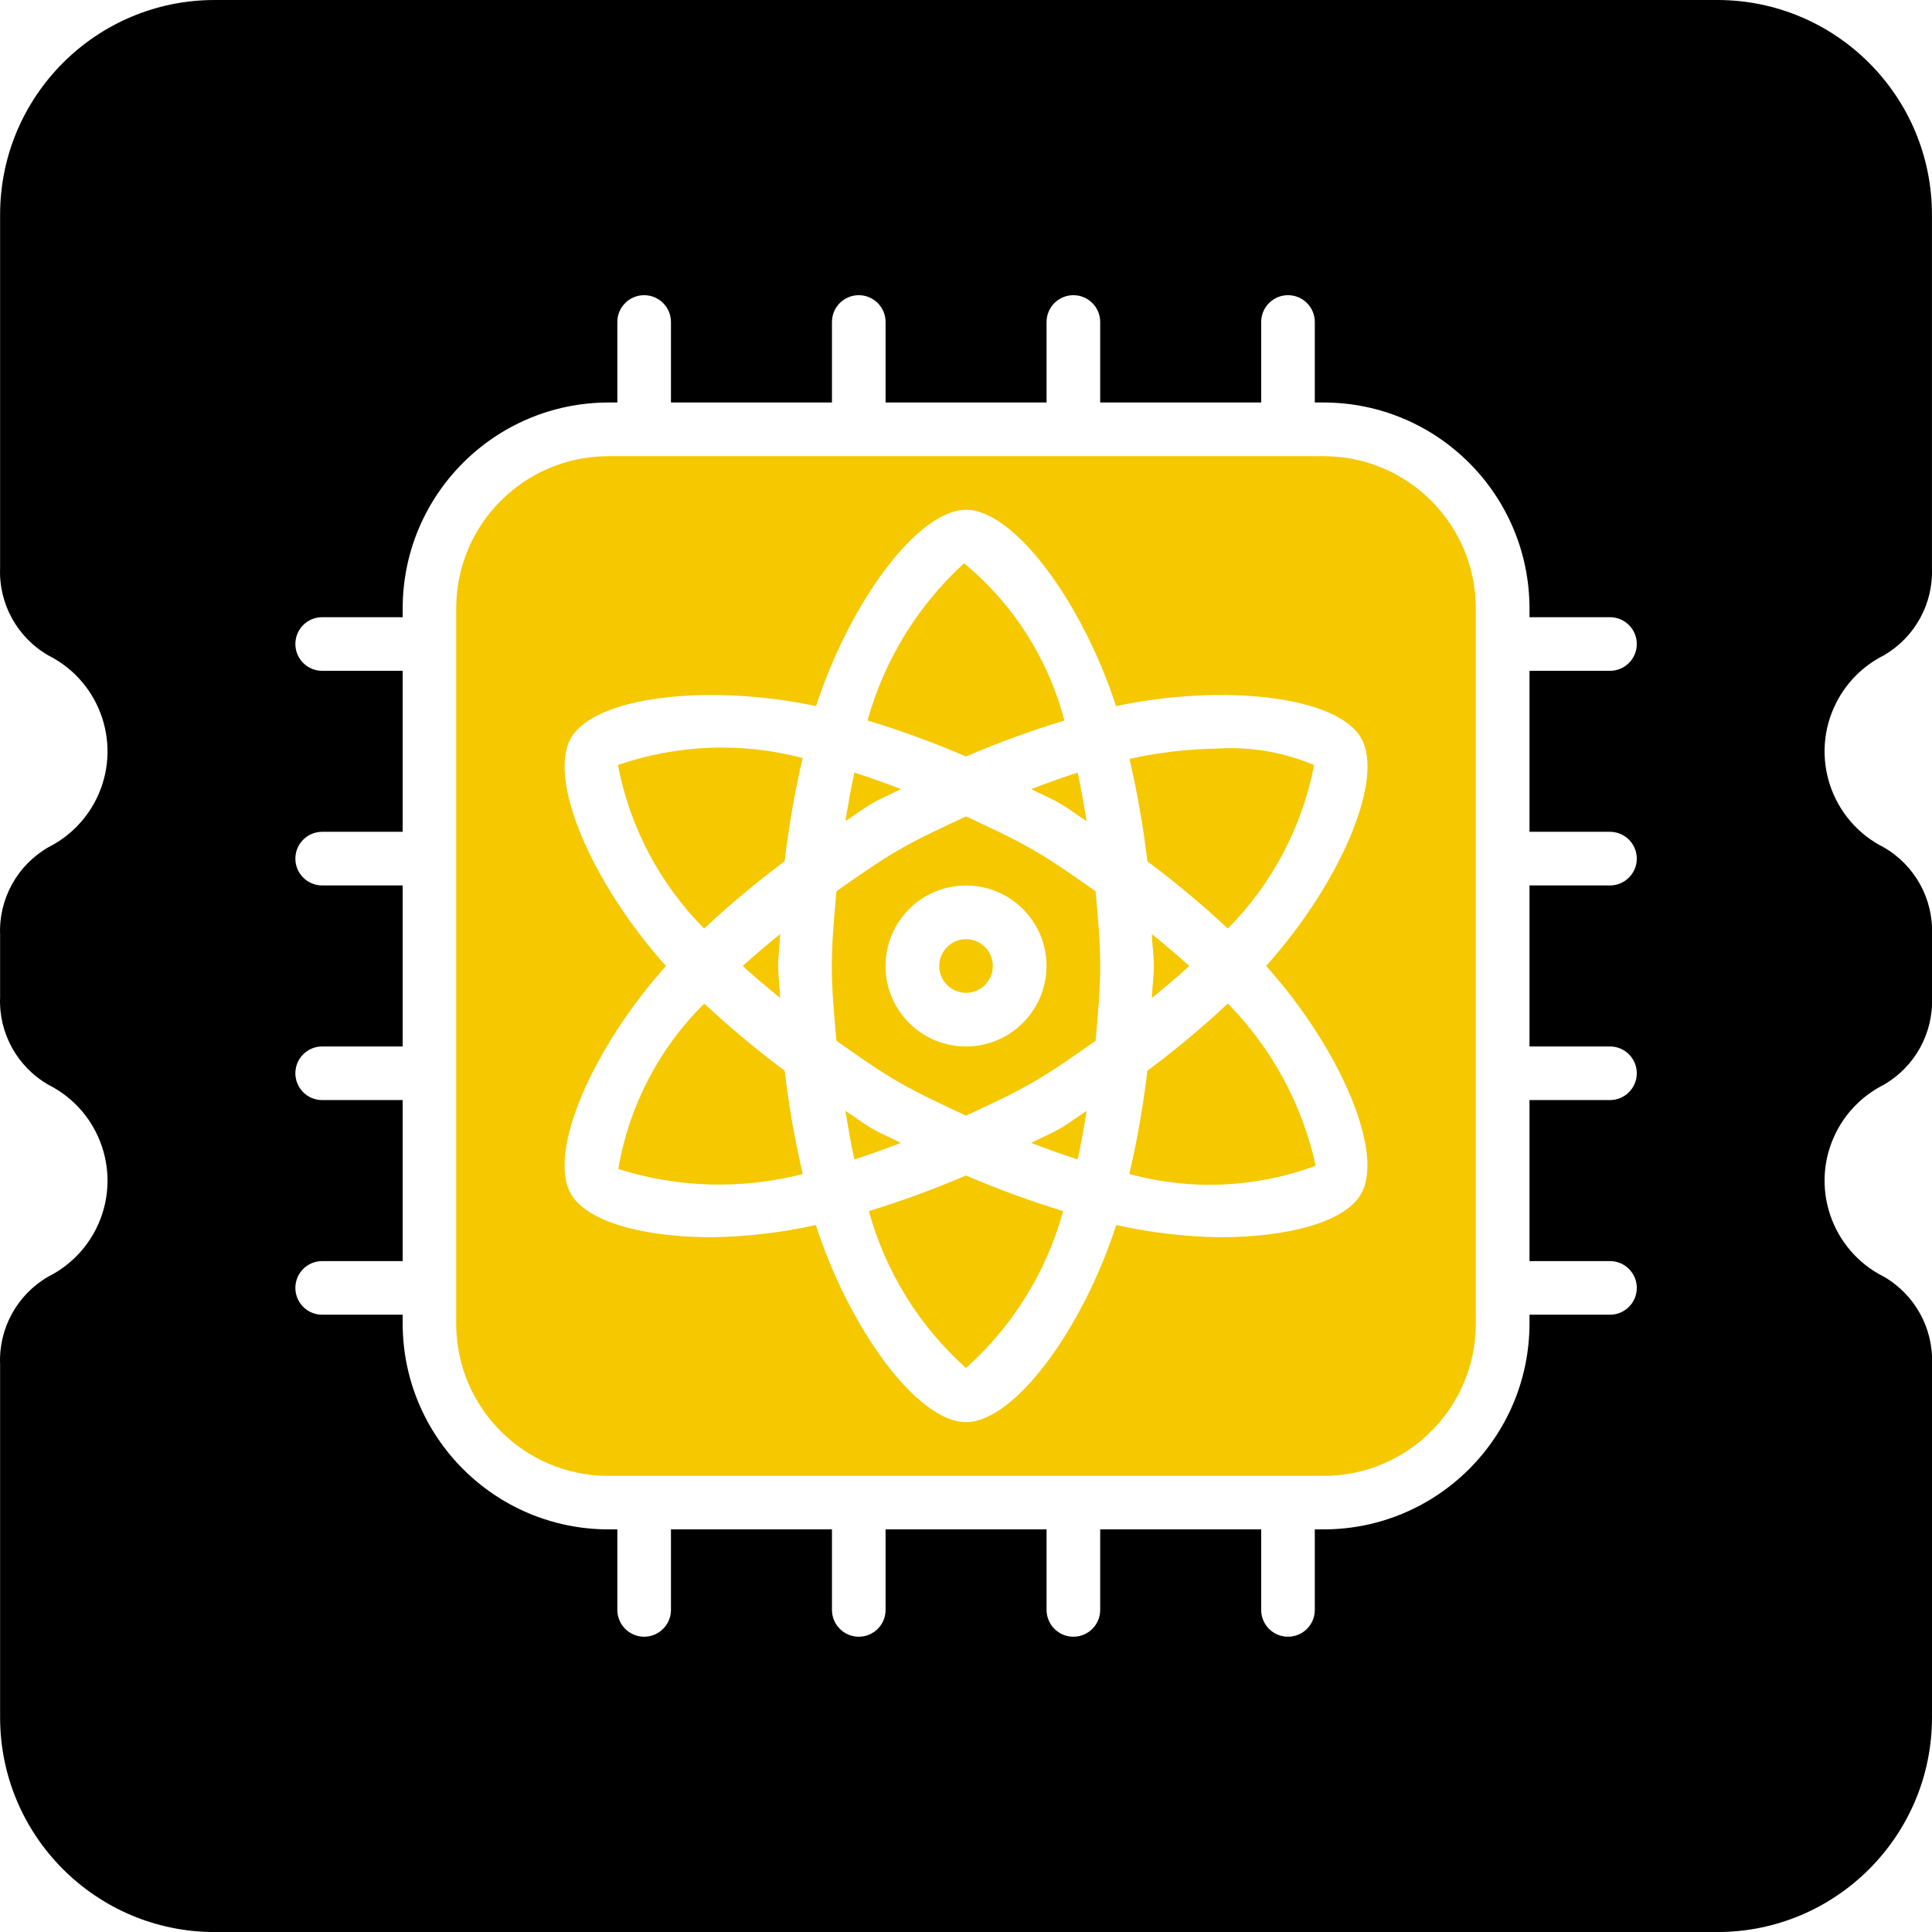 <svg width="118" height="118" viewBox="0 0 118 118" fill="none" xmlns="http://www.w3.org/2000/svg">
<g id="Frame" clip-path="url(#clip0_919_2572)">
<g id="Group">
<path id="Vector" d="M115.05 40.031C116.952 38.934 118.086 36.872 117.997 34.678V13.112C117.997 5.869 112.125 0 104.886 0H13.114C5.875 0 0.006 5.869 0.006 13.112V34.681C-0.086 36.875 1.051 38.934 2.953 40.031C6.188 41.657 7.494 45.596 5.869 48.832C5.236 50.092 4.213 51.115 2.953 51.748C1.051 52.845 -0.086 54.907 0.006 57.101V60.902C-0.086 63.096 1.051 65.155 2.953 66.252C6.188 67.878 7.494 71.817 5.869 75.053C5.236 76.313 4.213 77.336 2.953 77.969C1.051 79.066 -0.086 81.128 0.006 83.322V104.891C0.006 112.131 5.875 118.003 13.117 118.003H104.889C112.128 118.003 118 112.134 118 104.891V83.322C118.092 81.128 116.955 79.069 115.053 77.972C111.818 76.347 110.512 72.407 112.137 69.171C112.77 67.912 113.794 66.888 115.053 66.255C116.955 65.158 118.092 63.096 118 60.902V57.101C118.092 54.907 116.955 52.848 115.053 51.751C111.818 50.125 110.512 46.186 112.137 42.95C112.767 41.687 113.79 40.667 115.05 40.031ZM98.332 50.804C99.238 50.804 99.97 51.539 99.97 52.442C99.97 53.346 99.235 54.08 98.332 54.08H93.416V63.914H98.332C99.238 63.914 99.97 64.648 99.97 65.552C99.97 66.458 99.235 67.189 98.332 67.189H93.416V77.023H98.332C99.238 77.023 99.97 77.757 99.97 78.66C99.97 79.567 99.235 80.298 98.332 80.298H93.416V80.845C93.406 87.781 87.783 93.401 80.848 93.41H80.304V98.327C80.304 99.234 79.57 99.965 78.667 99.965C77.76 99.965 77.029 99.231 77.029 98.327V93.41H67.196V98.327C67.196 99.234 66.462 99.965 65.559 99.965C64.655 99.965 63.921 99.231 63.921 98.327V93.41H54.088V98.327C54.088 99.234 53.354 99.965 52.451 99.965C51.547 99.965 50.813 99.231 50.813 98.327V93.41H40.98V98.327C40.98 99.234 40.246 99.965 39.343 99.965C38.436 99.965 37.705 99.231 37.705 98.327V93.41H37.161C30.226 93.401 24.606 87.784 24.594 80.845V80.298H19.677C18.771 80.298 18.04 79.564 18.04 78.66C18.04 77.754 18.774 77.023 19.677 77.023H24.594V67.189H19.677C18.771 67.189 18.04 66.455 18.04 65.552C18.04 64.645 18.774 63.914 19.677 63.914H24.594V54.08H19.677C18.771 54.08 18.04 53.346 18.04 52.442C18.04 51.539 18.774 50.804 19.677 50.804H24.594V40.971H19.677C18.771 40.971 18.04 40.237 18.04 39.333C18.04 38.427 18.774 37.696 19.677 37.696H24.594V37.148C24.603 30.213 30.226 24.593 37.161 24.583H37.705V19.667C37.705 18.76 38.439 18.029 39.343 18.029C40.249 18.029 40.98 18.763 40.98 19.667V24.583H50.813V19.667C50.813 18.76 51.547 18.029 52.451 18.029C53.354 18.029 54.088 18.763 54.088 19.667V24.583H63.921V19.667C63.921 18.76 64.655 18.029 65.559 18.029C66.462 18.029 67.196 18.763 67.196 19.667V24.583H77.029V19.667C77.029 18.76 77.763 18.029 78.667 18.029C79.573 18.029 80.304 18.763 80.304 19.667V24.583H80.848C87.783 24.593 93.403 30.21 93.416 37.148V37.696H98.332C99.238 37.696 99.97 38.43 99.97 39.333C99.97 40.24 99.235 40.971 98.332 40.971H93.416V50.804H98.332Z" fill="black"/>
<path id="Vector_2" d="M53.265 68.932C52.7 68.603 52.186 68.194 51.633 67.85C51.799 68.84 51.962 69.832 52.183 70.812C53.142 70.511 54.079 70.158 55.019 69.808C54.442 69.5 53.83 69.261 53.265 68.932Z" fill="#F5C800"/>
<path id="Vector_3" d="M55.023 48.192C54.082 47.839 53.142 47.489 52.183 47.188C51.965 48.171 51.799 49.154 51.633 50.147C52.186 49.803 52.7 49.394 53.265 49.068C53.83 48.742 54.445 48.5 55.023 48.192Z" fill="#F5C800"/>
<path id="Vector_4" d="M53.068 73.968C54.079 77.668 56.141 80.996 58.998 83.552C61.859 80.999 63.921 77.668 64.931 73.968C62.916 73.353 60.934 72.628 58.998 71.795C57.065 72.625 55.084 73.35 53.068 73.968Z" fill="#F5C800"/>
<path id="Vector_5" d="M62.98 69.807C63.921 70.161 64.861 70.511 65.82 70.812C66.038 69.829 66.204 68.846 66.37 67.853C65.817 68.197 65.303 68.606 64.738 68.932C64.17 69.257 63.558 69.5 62.98 69.807Z" fill="#F5C800"/>
<path id="Vector_6" d="M64.735 49.068C65.3 49.397 65.814 49.806 66.367 50.15C66.201 49.16 66.038 48.168 65.817 47.188C64.858 47.489 63.921 47.842 62.98 48.192C63.558 48.5 64.17 48.739 64.735 49.068Z" fill="#F5C800"/>
<path id="Vector_7" d="M59.002 60.638C59.906 60.638 60.639 59.905 60.639 59C60.639 58.096 59.906 57.362 59.002 57.362C58.097 57.362 57.364 58.096 57.364 59C57.364 59.905 58.097 60.638 59.002 60.638Z" fill="#F5C800"/>
<path id="Vector_8" d="M45.365 59C46.102 59.679 46.873 60.315 47.648 60.951C47.626 60.3 47.528 59.654 47.528 59C47.528 58.345 47.626 57.697 47.648 57.045C46.873 57.681 46.102 58.321 45.365 59Z" fill="#F5C800"/>
<path id="Vector_9" d="M43.014 61.295C40.246 64.027 38.411 67.564 37.763 71.399C41.417 72.555 45.319 72.659 49.028 71.703C48.542 69.623 48.173 67.515 47.925 65.395C46.213 64.119 44.572 62.749 43.014 61.295Z" fill="#F5C800"/>
<path id="Vector_10" d="M37.742 46.724C38.461 50.504 40.295 53.982 43.005 56.711C44.566 55.251 46.207 53.881 47.922 52.602C48.17 50.482 48.539 48.377 49.025 46.297C45.304 45.319 41.377 45.467 37.742 46.724Z" fill="#F5C800"/>
<path id="Vector_11" d="M65.009 44.004C64.025 40.24 61.884 36.881 58.885 34.401C56.055 36.983 54.011 40.311 52.988 44.004C55.032 44.625 57.038 45.359 58.998 46.204C60.962 45.362 62.965 44.628 65.009 44.004Z" fill="#F5C800"/>
<path id="Vector_12" d="M80.848 27.862H37.151C32.026 27.869 27.869 32.02 27.863 37.149V80.855C27.869 85.98 32.023 90.135 37.151 90.141H80.848C85.973 90.135 90.131 85.983 90.137 80.855V37.149C90.131 32.02 85.976 27.865 80.848 27.862ZM83.122 72.933C82.142 74.638 78.679 75.566 74.506 75.566C72.377 75.535 70.257 75.284 68.176 74.82C66.102 81.233 61.939 86.859 58.998 86.859C56.058 86.859 51.907 81.236 49.826 74.82C47.746 75.284 45.626 75.532 43.497 75.566C39.321 75.566 35.858 74.635 34.875 72.927C33.409 70.404 36.181 64.012 40.676 59C36.181 53.998 33.412 47.609 34.875 45.071C36.34 42.532 43.26 41.733 49.842 43.126C51.925 36.731 56.076 31.135 59.004 31.135C61.933 31.135 66.078 36.731 68.164 43.126C74.764 41.73 81.675 42.535 83.131 45.071C84.591 47.606 81.825 53.991 77.33 58.997C81.825 64.003 84.591 70.398 83.122 72.933Z" fill="#F5C800"/>
<path id="Vector_13" d="M68.984 46.349C69.467 48.414 69.829 50.503 70.078 52.608C71.79 53.883 73.43 55.254 74.992 56.711C77.698 53.979 79.533 50.503 80.261 46.727C78.399 45.94 76.38 45.596 74.362 45.719C72.552 45.749 70.751 45.961 68.984 46.349Z" fill="#F5C800"/>
<path id="Vector_14" d="M63.097 51.905C61.776 51.143 60.384 50.513 59.002 49.864C57.619 50.513 56.221 51.143 54.903 51.905C53.584 52.667 52.34 53.561 51.086 54.434C50.954 55.958 50.804 57.479 50.804 59.003C50.804 60.527 50.954 62.048 51.086 63.569C52.34 64.442 53.581 65.34 54.903 66.099C56.221 66.858 57.616 67.49 58.998 68.139C60.381 67.49 61.779 66.861 63.097 66.099C64.416 65.336 65.66 64.442 66.914 63.569C67.046 62.045 67.196 60.524 67.196 59C67.196 57.476 67.046 55.955 66.914 54.434C65.66 53.558 64.416 52.667 63.097 51.905ZM59.002 63.917C56.285 63.917 54.085 61.717 54.085 59C54.085 56.284 56.285 54.083 59.002 54.083C61.718 54.083 63.918 56.284 63.918 59C63.912 61.713 61.715 63.914 59.002 63.917Z" fill="#F5C800"/>
<path id="Vector_15" d="M70.078 65.398C69.829 67.518 69.461 69.623 68.975 71.7C72.727 72.73 76.709 72.555 80.356 71.197C79.539 67.454 77.677 64.021 74.991 61.292C73.434 62.752 71.793 64.123 70.078 65.398Z" fill="#F5C800"/>
<path id="Vector_16" d="M72.635 59C71.898 58.321 71.126 57.685 70.352 57.049C70.374 57.7 70.472 58.349 70.472 59C70.472 59.652 70.374 60.303 70.352 60.955C71.126 60.318 71.898 59.679 72.635 59Z" fill="#F5C800"/>
</g>
</g>
<defs>
<clipPath id="clip0_919_2572">
<rect width="118" height="118" fill="white"/>
</clipPath>
</defs>
</svg>
